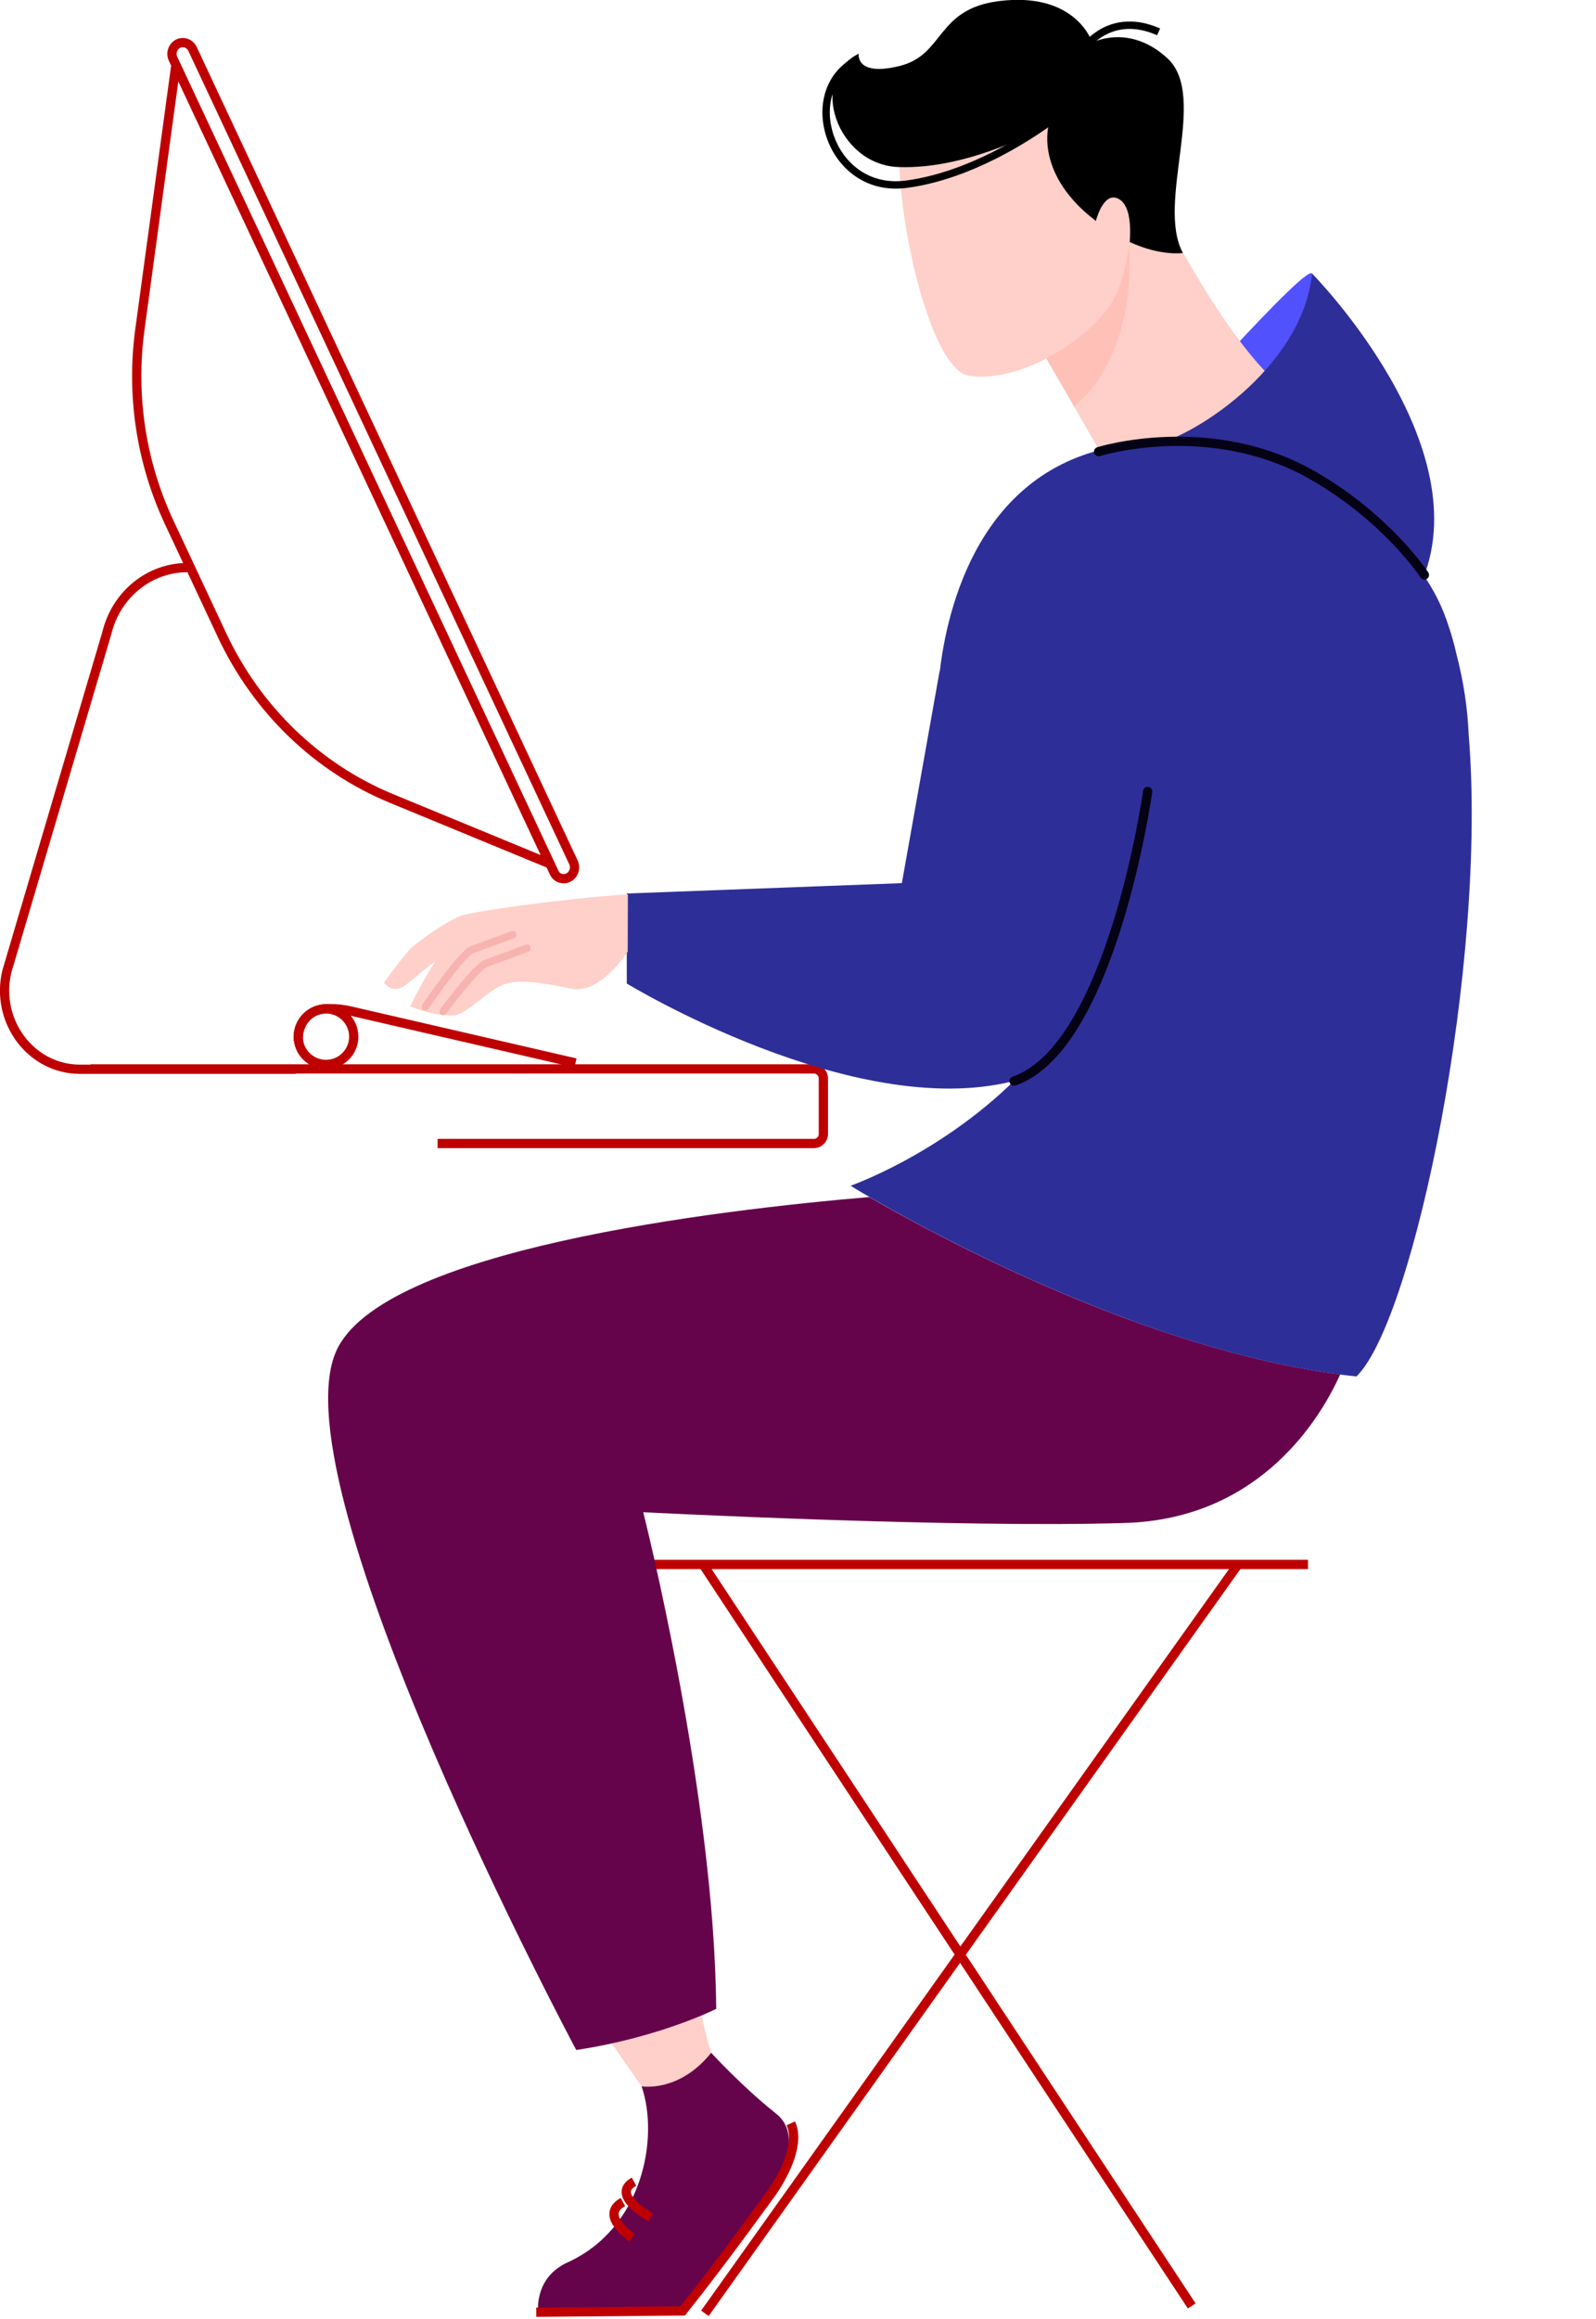 <?xml version="1.0" encoding="utf-8"?>
<!-- Generator: Adobe Illustrator 24.3.0, SVG Export Plug-In . SVG Version: 6.00 Build 0)  -->
<svg version="1.1" xmlns="http://www.w3.org/2000/svg" xmlns:xlink="http://www.w3.org/1999/xlink" x="0px" y="0px"
	 viewBox="0 0 862.2 1252.1" style="enable-background:new 0 0 862.2 1252.1;" xml:space="preserve">
<style type="text/css">
	.st0{display:none;}
	.st1{display:inline;fill:#050215;}
	.st2{fill:none;stroke:#BF0000;stroke-width:5;stroke-miterlimit:10;}
	.st3{fill:#FFCFC9;}
	.st4{fill:#66044B;}
	.st5{fill:#5251FE;}
	.st6{fill:#FFC0B7;}
	.st7{fill:none;stroke:#000000;stroke-width:4;stroke-miterlimit:10;}
	.st8{fill:#2E2E99;}
	.st9{fill:none;stroke:#050215;stroke-width:5;stroke-linecap:round;stroke-miterlimit:10;}
	.st10{fill:none;stroke:#F7B3AF;stroke-width:4;stroke-linecap:round;stroke-miterlimit:10;}
	.st11{fill:#BF0000;}
</style>
<g id="Layer_2" class="st0">
	<rect x="-28.7" y="-22.1" class="st1" width="898" height="1374"/>
</g>
<g id="Layer_1">
	<g id="Layer_2_1_">
		<g id="Слой_1">
			<g id="_2">
				<g id="COMPUTER">
					<path class="st2" d="M48.9,577.2h390.8c2.8,0,5.1,2.3,5.1,5.1v30.1c0,2.8-2.3,5.1-5.1,5.1H236.4"/>
					<path class="st2" d="M95,35.2L75.6,177.7c-4.9,35.7,0.6,72,15.9,104.6l28.4,60.6c18.9,40.3,51.5,71.7,91.4,88.2l85.8,35.4
						L95,35.2z"/>
					<path class="st2" d="M159.8,577.4H43.2c-26.5,0-45.9-26-39.5-52.8l54-182.7c5-20.8,22.9-35.4,43.5-35.4"/>
					<path class="st2" d="M304.5,474.5L304.5,474.5c-2.3,0-4.3-1.3-5.2-3.4L93.5,31.8c-1.9-4,0.9-8.8,5.2-8.8l0,0
						c2.3,0,4.3,1.3,5.3,3.4l205.8,439.3C311.7,469.8,308.8,474.5,304.5,474.5z"/>
					<circle class="st2" cx="176.1" cy="559.8" r="15"/>
					<path class="st2" d="M161.1,561.8c-0.3-9.2,5.8-16.8,15-17.1l1.5,0c3.9-0.1,7.8,0.3,11.6,1.2L310.9,574"/>
				</g>
				<g id="CHAIR">
					<path class="st2" d="M706.6,844.8H353.4"/>
					<line class="st2" x1="379.8" y1="844.8" x2="643.8" y2="1245.2"/>
					<line class="st2" x1="668.8" y1="844.8" x2="380.8" y2="1249.2"/>
				</g>
				<g id="MAN">
					<g id="LEG">
						<path id="LEG-2" class="st3" d="M384.2,1108.5c0,0-13.7,21-37.6,18.1l-16.1-23.1c16.6-3.6,32.9-8.6,48.6-15.1
							C380.7,1096.1,382.5,1103.1,384.2,1108.5z"/>
						<path id="PANTS" class="st4" d="M724,742.2c-9.7,21.6-41.8,77.8-115.9,80.2c-91.8,2.9-260.6-5.8-260.6-5.8
							s38.6,152.6,39.4,268.2c0,0-30.4,15.4-75.6,22.2c0,0-162-303-129.8-377.1c23.9-55.1,205.9-76.5,288.1-83.5
							C503.9,666.3,617.6,728.4,724,742.2z"/>
						<g id="SHOE">
							<path class="st4" d="M384.2,1108.5c0,0,16.7,18.3,35.1,32.9c11.7,9.2,7.1,27-2.9,41.9c-14.9,22.4-31.5,43.7-49.6,63.6
								c0,0-25.8,2.7-76.1,0.7c0,0-1.9-17.8,15.9-25.9c40.5-18.4,49.6-67,40-95.1C346.6,1126.6,366.8,1130.2,384.2,1108.5z"/>
							<path class="st2" d="M427.2,1146.6c4.8,10.3-2.4,25.7-9.8,36.7c0,0-27.6,38.4-48.6,64.6l-79.1,0.7"/>
							<path class="st2" d="M341.5,1208.3c0,0-18.2-11.9-5-19.2"/>
							<path class="st2" d="M351.5,1197.3c0,0-22.2-11.9-9-19.2"/>
						</g>
					</g>
					<g id="HEAD">
						<path id="HOOD" class="st5" d="M619.2,240.1c0,0,83.8-23.1,89.7-91.7C710,136.9,619.2,240.1,619.2,240.1z"/>
						<g id="NECK">
							<path class="st3" d="M622.4,104.7c0,0,36.2,75.6,69.5,103.9c0,0-53.1,35.3-97.7,35.3c0,0-29.2-51.4-41.3-71.1L622.4,104.7z"
								/>
							<path class="st6" d="M580.2,219.4c-9.2-16.1-20.8-36-27.3-46.7l52.9-51.8l3.6,7.2C613.2,162.9,603.6,200.7,580.2,219.4z"/>
						</g>
						<path id="HEAD-2" class="st3" d="M610.8,119.8c0,0-0.2,29-11.2,45.1c-13.9,20.2-49.2,42-76.1,38S473.1,62.7,493.3,54.6
							c20.2-8.1,76.5-15.5,93.3,9.4S610.8,119.8,610.8,119.8z"/>
						<g id="HAIR">
							<path d="M639,136.6c0,0-11.7,1.9-28.7-5.9c0.5-6.4,0.8-19.4-5.8-23.2c-7.2-4.1-11.3,7.5-12.5,11.8c-1.5-1.2-3.1-2.5-4.7-3.8
								c-28-24.3-20.7-48.2-20.7-48.2s-41.7,24.5-81.4,22.9c-32.9-1.3-49.1-47.4-21.3-61.2c0,0-2,12.6,22.2,6.6s19.5-30.7,53.5-35
								c41.9-5.3,50.5,22.4,50.5,22.4s20-10.6,40.7,8.6C652.8,52.2,624.4,109.3,639,136.6z"/>
							<path class="st7" d="M570.8,62.9c0,0-38.9,31.1-81.3,36.6c-39.8,5.2-57.2-46.2-30.2-64.9"/>
							<path class="st7" d="M586.5,25.2c0,0,13.6-19.4,39.4-8"/>
						</g>
					</g>
					<g id="HOODY">
						<path class="st8" d="M732.8,743.3c31.2-30.6,70.9-223.3,60.6-346.8c-0.6-14.1-2.7-28-6.2-41.7l0,0c-1.8-8-4.1-15.9-7.1-23.6
							c-9-23-29.6-47-58.2-63.4c-29.2-20.9-67.2-35.3-117.7-26.9c-75.1,12.6-92.5,87.5-96.5,121.6l-0.1-0.1l-20.4,114.5l-148.6,5.6
							v48.6c0,0,122,74.4,208.4,52.8l0.8-0.2c-41,40.1-88.3,56.6-88.3,56.6S603.4,729.7,732.8,743.3z"/>
						<path class="st9" d="M620,427.4c0,0-19.3,138.2-72.2,156.4"/>
						<path class="st8" d="M619.1,241.2c23.2-3,84.6-42.1,89.7-93.5c0,0,92.4,93.5,58.5,168.2c0,0-18.8-35-59.6-56.3
							C659,234.2,619.1,241.2,619.1,241.2z"/>
						<path class="st9" d="M769.5,310.5c0,0-19.7-30.2-59.5-53.3c-55.7-32.4-116.5-13.3-116.5-13.3"/>
					</g>
					<g id="ARM">
						<path class="st3" d="M339.1,513.9c0,0-14.8,23.3-30.5,20s-30.4-5.7-38.3-1.5c-9.9,5.1-19.6,16.3-26.1,16
							c-7.8-0.2-15.5-1.9-22.6-5c4-8.2,8.5-16.3,13.4-24.1c-5.4,3.5-12.7,10.5-16.7,13.2c-6.4,4.3-10.9-1.8-10.9-1.8
							s11.1-15.7,15.9-19.8c4.6-3.9,21.4-16.1,28.8-17.2c8.8-2.1,52.2-8.4,87.1-10.8L339.1,513.9z"/>
						<path class="st10" d="M229.8,543.6c0,0,19.6-28.7,25.1-30.7c9.6-3.5,22.1-8.2,22.1-8.2"/>
						<path class="st10" d="M239.4,546.2c0,0,17.7-24,23.2-26c9.6-3.5,22.1-8.2,22.1-8.2"/>
					</g>
				</g>
			</g>
		</g>
	</g>
	<rect x="-578.4" y="-26.9" class="st11" width="85.9" height="152"/>
</g>
</svg>
